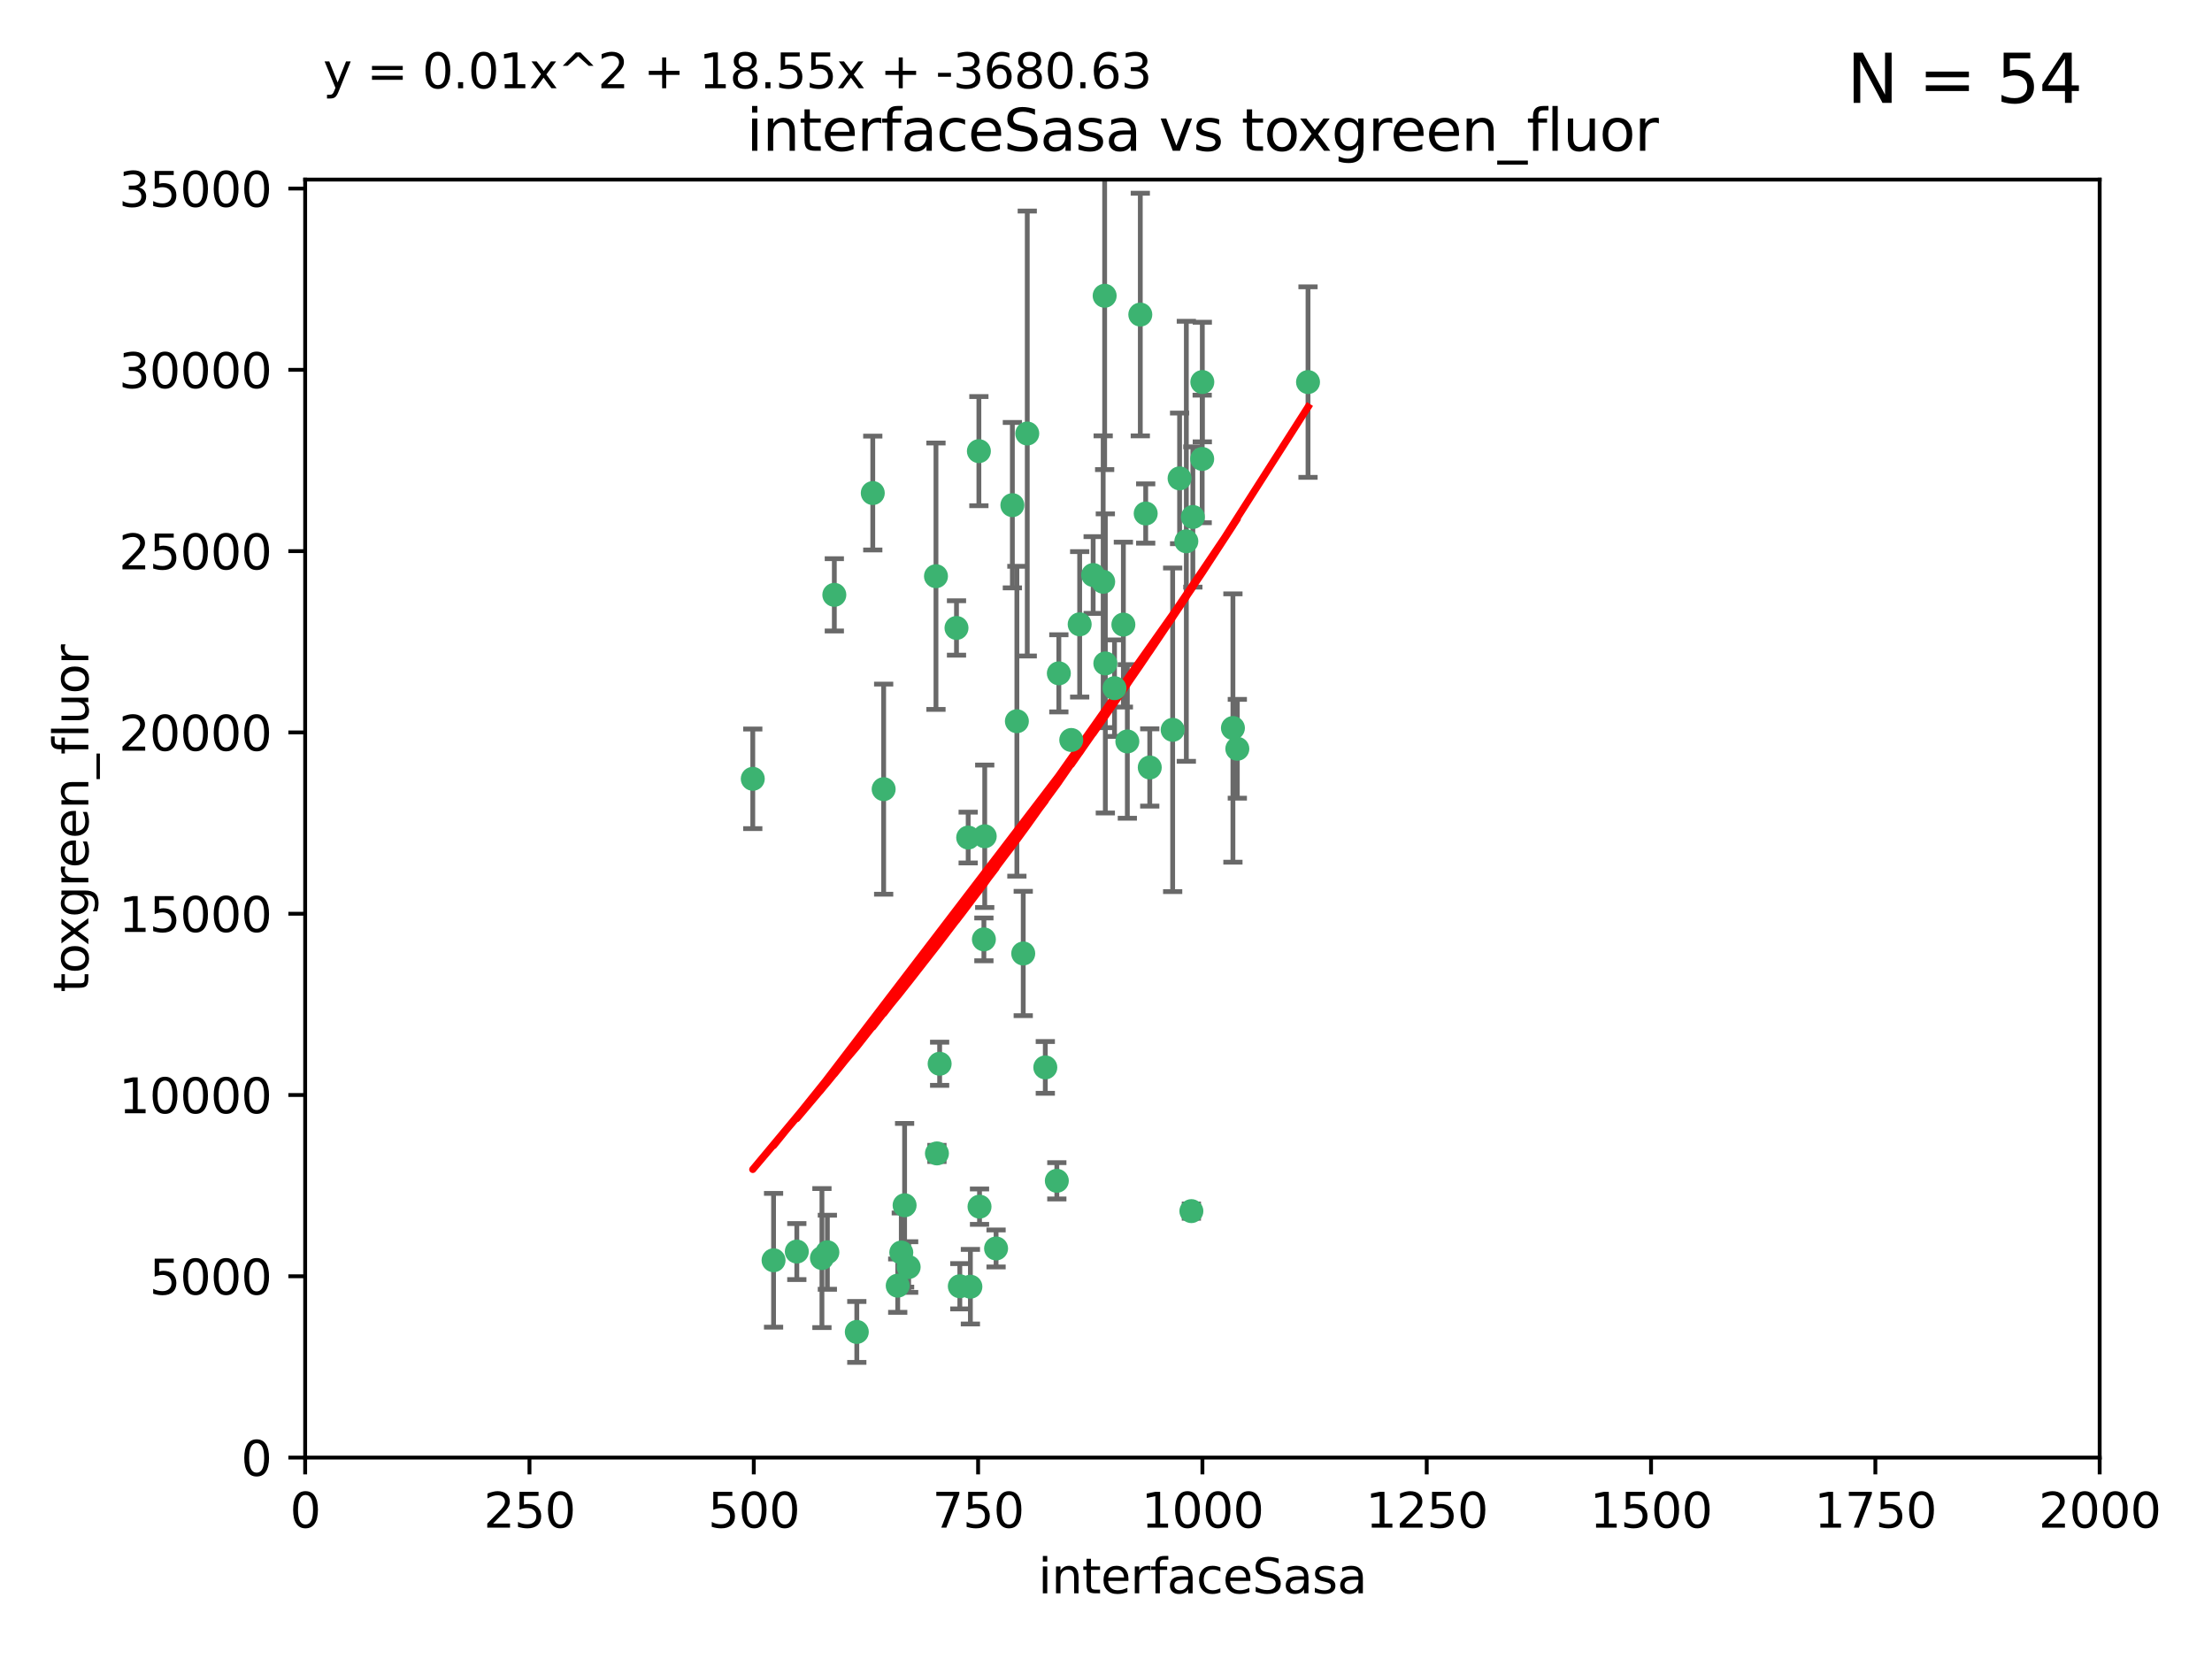 <?xml version="1.0" encoding="utf-8" standalone="no"?>
<!DOCTYPE svg PUBLIC "-//W3C//DTD SVG 1.1//EN"
  "http://www.w3.org/Graphics/SVG/1.1/DTD/svg11.dtd">
<svg xmlns:xlink="http://www.w3.org/1999/xlink" width="460.8pt" height="345.6pt" viewBox="0 0 460.8 345.6" xmlns="http://www.w3.org/2000/svg" version="1.1">
 <defs>
  <style type="text/css">*{stroke-linejoin: round; stroke-linecap: butt}</style>
 </defs>
 <g id="figure_1">
  <g id="patch_1">
   <path d="M 0 345.6 
L 460.8 345.6 
L 460.8 0 
L 0 0 
z
" style="fill: #ffffff"/>
  </g>
  <g id="axes_1">
   <g id="patch_2">
    <path d="M 63.571 303.64 
L 437.4 303.64 
L 437.4 37.411 
L 63.571 37.411 
z
" style="fill: #ffffff"/>
   </g>
   <g id="PathCollection_1">
    <defs>
     <path id="mfc4a9bab73" d="M 0 1.118 
C 0.297 1.118 0.581 1 0.791 0.791 
C 1 0.581 1.118 0.297 1.118 0 
C 1.118 -0.297 1 -0.581 0.791 -0.791 
C 0.581 -1 0.297 -1.118 0 -1.118 
C -0.297 -1.118 -0.581 -1 -0.791 -0.791 
C -1 -0.581 -1.118 -0.297 -1.118 0 
C -1.118 0.297 -1 0.581 -0.791 0.791 
C -0.581 1 -0.297 1.118 0 1.118 
z
" style="stroke: #3cb371"/>
    </defs>
    <g clip-path="url(#pec92621323)">
     <use xlink:href="#mfc4a9bab73" x="272.484" y="79.593" style="fill: #3cb371; stroke: #3cb371"/>
     <use xlink:href="#mfc4a9bab73" x="250.437" y="95.609" style="fill: #3cb371; stroke: #3cb371"/>
     <use xlink:href="#mfc4a9bab73" x="230.119" y="61.614" style="fill: #3cb371; stroke: #3cb371"/>
     <use xlink:href="#mfc4a9bab73" x="247.136" y="112.761" style="fill: #3cb371; stroke: #3cb371"/>
     <use xlink:href="#mfc4a9bab73" x="234.02" y="130.114" style="fill: #3cb371; stroke: #3cb371"/>
     <use xlink:href="#mfc4a9bab73" x="223.161" y="154.151" style="fill: #3cb371; stroke: #3cb371"/>
     <use xlink:href="#mfc4a9bab73" x="248.491" y="107.698" style="fill: #3cb371; stroke: #3cb371"/>
     <use xlink:href="#mfc4a9bab73" x="230.261" y="138.203" style="fill: #3cb371; stroke: #3cb371"/>
     <use xlink:href="#mfc4a9bab73" x="238.669" y="106.972" style="fill: #3cb371; stroke: #3cb371"/>
     <use xlink:href="#mfc4a9bab73" x="227.725" y="119.786" style="fill: #3cb371; stroke: #3cb371"/>
     <use xlink:href="#mfc4a9bab73" x="237.546" y="65.53" style="fill: #3cb371; stroke: #3cb371"/>
     <use xlink:href="#mfc4a9bab73" x="245.731" y="99.654" style="fill: #3cb371; stroke: #3cb371"/>
     <use xlink:href="#mfc4a9bab73" x="257.757" y="155.987" style="fill: #3cb371; stroke: #3cb371"/>
     <use xlink:href="#mfc4a9bab73" x="224.916" y="130.059" style="fill: #3cb371; stroke: #3cb371"/>
     <use xlink:href="#mfc4a9bab73" x="256.841" y="151.66" style="fill: #3cb371; stroke: #3cb371"/>
     <use xlink:href="#mfc4a9bab73" x="250.465" y="79.585" style="fill: #3cb371; stroke: #3cb371"/>
     <use xlink:href="#mfc4a9bab73" x="199.256" y="130.815" style="fill: #3cb371; stroke: #3cb371"/>
     <use xlink:href="#mfc4a9bab73" x="213.159" y="198.628" style="fill: #3cb371; stroke: #3cb371"/>
     <use xlink:href="#mfc4a9bab73" x="194.981" y="120.034" style="fill: #3cb371; stroke: #3cb371"/>
     <use xlink:href="#mfc4a9bab73" x="220.577" y="140.267" style="fill: #3cb371; stroke: #3cb371"/>
     <use xlink:href="#mfc4a9bab73" x="203.92" y="93.983" style="fill: #3cb371; stroke: #3cb371"/>
     <use xlink:href="#mfc4a9bab73" x="181.815" y="102.712" style="fill: #3cb371; stroke: #3cb371"/>
     <use xlink:href="#mfc4a9bab73" x="229.813" y="121.191" style="fill: #3cb371; stroke: #3cb371"/>
     <use xlink:href="#mfc4a9bab73" x="213.998" y="90.309" style="fill: #3cb371; stroke: #3cb371"/>
     <use xlink:href="#mfc4a9bab73" x="211.835" y="150.246" style="fill: #3cb371; stroke: #3cb371"/>
     <use xlink:href="#mfc4a9bab73" x="248.185" y="252.297" style="fill: #3cb371; stroke: #3cb371"/>
     <use xlink:href="#mfc4a9bab73" x="220.157" y="245.982" style="fill: #3cb371; stroke: #3cb371"/>
     <use xlink:href="#mfc4a9bab73" x="244.288" y="152.035" style="fill: #3cb371; stroke: #3cb371"/>
     <use xlink:href="#mfc4a9bab73" x="239.516" y="159.878" style="fill: #3cb371; stroke: #3cb371"/>
     <use xlink:href="#mfc4a9bab73" x="204.964" y="195.688" style="fill: #3cb371; stroke: #3cb371"/>
     <use xlink:href="#mfc4a9bab73" x="205.136" y="174.211" style="fill: #3cb371; stroke: #3cb371"/>
     <use xlink:href="#mfc4a9bab73" x="161.148" y="262.536" style="fill: #3cb371; stroke: #3cb371"/>
     <use xlink:href="#mfc4a9bab73" x="201.69" y="174.48" style="fill: #3cb371; stroke: #3cb371"/>
     <use xlink:href="#mfc4a9bab73" x="199.948" y="267.952" style="fill: #3cb371; stroke: #3cb371"/>
     <use xlink:href="#mfc4a9bab73" x="234.846" y="154.457" style="fill: #3cb371; stroke: #3cb371"/>
     <use xlink:href="#mfc4a9bab73" x="210.895" y="105.234" style="fill: #3cb371; stroke: #3cb371"/>
     <use xlink:href="#mfc4a9bab73" x="184.082" y="164.396" style="fill: #3cb371; stroke: #3cb371"/>
     <use xlink:href="#mfc4a9bab73" x="207.501" y="260.077" style="fill: #3cb371; stroke: #3cb371"/>
     <use xlink:href="#mfc4a9bab73" x="187.755" y="260.923" style="fill: #3cb371; stroke: #3cb371"/>
     <use xlink:href="#mfc4a9bab73" x="172.357" y="260.866" style="fill: #3cb371; stroke: #3cb371"/>
     <use xlink:href="#mfc4a9bab73" x="165.991" y="260.724" style="fill: #3cb371; stroke: #3cb371"/>
     <use xlink:href="#mfc4a9bab73" x="232.174" y="143.358" style="fill: #3cb371; stroke: #3cb371"/>
     <use xlink:href="#mfc4a9bab73" x="202.15" y="268.043" style="fill: #3cb371; stroke: #3cb371"/>
     <use xlink:href="#mfc4a9bab73" x="178.488" y="277.466" style="fill: #3cb371; stroke: #3cb371"/>
     <use xlink:href="#mfc4a9bab73" x="156.817" y="162.243" style="fill: #3cb371; stroke: #3cb371"/>
     <use xlink:href="#mfc4a9bab73" x="188.445" y="251.081" style="fill: #3cb371; stroke: #3cb371"/>
     <use xlink:href="#mfc4a9bab73" x="217.757" y="222.359" style="fill: #3cb371; stroke: #3cb371"/>
     <use xlink:href="#mfc4a9bab73" x="173.806" y="123.914" style="fill: #3cb371; stroke: #3cb371"/>
     <use xlink:href="#mfc4a9bab73" x="195.181" y="240.276" style="fill: #3cb371; stroke: #3cb371"/>
     <use xlink:href="#mfc4a9bab73" x="204.052" y="251.369" style="fill: #3cb371; stroke: #3cb371"/>
     <use xlink:href="#mfc4a9bab73" x="187.013" y="267.827" style="fill: #3cb371; stroke: #3cb371"/>
     <use xlink:href="#mfc4a9bab73" x="195.744" y="221.601" style="fill: #3cb371; stroke: #3cb371"/>
     <use xlink:href="#mfc4a9bab73" x="189.29" y="263.947" style="fill: #3cb371; stroke: #3cb371"/>
     <use xlink:href="#mfc4a9bab73" x="171.225" y="262.077" style="fill: #3cb371; stroke: #3cb371"/>
    </g>
   </g>
   <g id="matplotlib.axis_1">
    <g id="xtick_1">
     <g id="line2d_1">
      <defs>
       <path id="m6ee309f150" d="M 0 0 
L 0 3.5 
" style="stroke: #000000; stroke-width: 0.8"/>
      </defs>
      <g>
       <use xlink:href="#m6ee309f150" x="63.571" y="303.64" style="stroke: #000000; stroke-width: 0.8"/>
      </g>
     </g>
     <g id="text_1">
      <!-- 0 -->
      <g transform="translate(60.39 318.238)scale(0.1 -0.1)">
       <defs>
        <path id="DejaVuSans-30" d="M 2034 4250 
Q 1547 4250 1301 3770 
Q 1056 3291 1056 2328 
Q 1056 1369 1301 889 
Q 1547 409 2034 409 
Q 2525 409 2770 889 
Q 3016 1369 3016 2328 
Q 3016 3291 2770 3770 
Q 2525 4250 2034 4250 
z
M 2034 4750 
Q 2819 4750 3233 4129 
Q 3647 3509 3647 2328 
Q 3647 1150 3233 529 
Q 2819 -91 2034 -91 
Q 1250 -91 836 529 
Q 422 1150 422 2328 
Q 422 3509 836 4129 
Q 1250 4750 2034 4750 
z
" transform="scale(0.016)"/>
       </defs>
       <use xlink:href="#DejaVuSans-30"/>
      </g>
     </g>
    </g>
    <g id="xtick_2">
     <g id="line2d_2">
      <g>
       <use xlink:href="#m6ee309f150" x="110.3" y="303.64" style="stroke: #000000; stroke-width: 0.8"/>
      </g>
     </g>
     <g id="text_2">
      <!-- 250 -->
      <g transform="translate(100.756 318.238)scale(0.1 -0.1)">
       <defs>
        <path id="DejaVuSans-32" d="M 1228 531 
L 3431 531 
L 3431 0 
L 469 0 
L 469 531 
Q 828 903 1448 1529 
Q 2069 2156 2228 2338 
Q 2531 2678 2651 2914 
Q 2772 3150 2772 3378 
Q 2772 3750 2511 3984 
Q 2250 4219 1831 4219 
Q 1534 4219 1204 4116 
Q 875 4013 500 3803 
L 500 4441 
Q 881 4594 1212 4672 
Q 1544 4750 1819 4750 
Q 2544 4750 2975 4387 
Q 3406 4025 3406 3419 
Q 3406 3131 3298 2873 
Q 3191 2616 2906 2266 
Q 2828 2175 2409 1742 
Q 1991 1309 1228 531 
z
" transform="scale(0.016)"/>
        <path id="DejaVuSans-35" d="M 691 4666 
L 3169 4666 
L 3169 4134 
L 1269 4134 
L 1269 2991 
Q 1406 3038 1543 3061 
Q 1681 3084 1819 3084 
Q 2600 3084 3056 2656 
Q 3513 2228 3513 1497 
Q 3513 744 3044 326 
Q 2575 -91 1722 -91 
Q 1428 -91 1123 -41 
Q 819 9 494 109 
L 494 744 
Q 775 591 1075 516 
Q 1375 441 1709 441 
Q 2250 441 2565 725 
Q 2881 1009 2881 1497 
Q 2881 1984 2565 2268 
Q 2250 2553 1709 2553 
Q 1456 2553 1204 2497 
Q 953 2441 691 2322 
L 691 4666 
z
" transform="scale(0.016)"/>
       </defs>
       <use xlink:href="#DejaVuSans-32"/>
       <use xlink:href="#DejaVuSans-35" x="63.623"/>
       <use xlink:href="#DejaVuSans-30" x="127.246"/>
      </g>
     </g>
    </g>
    <g id="xtick_3">
     <g id="line2d_3">
      <g>
       <use xlink:href="#m6ee309f150" x="157.028" y="303.64" style="stroke: #000000; stroke-width: 0.8"/>
      </g>
     </g>
     <g id="text_3">
      <!-- 500 -->
      <g transform="translate(147.485 318.238)scale(0.1 -0.1)">
       <use xlink:href="#DejaVuSans-35"/>
       <use xlink:href="#DejaVuSans-30" x="63.623"/>
       <use xlink:href="#DejaVuSans-30" x="127.246"/>
      </g>
     </g>
    </g>
    <g id="xtick_4">
     <g id="line2d_4">
      <g>
       <use xlink:href="#m6ee309f150" x="203.757" y="303.64" style="stroke: #000000; stroke-width: 0.8"/>
      </g>
     </g>
     <g id="text_4">
      <!-- 750 -->
      <g transform="translate(194.213 318.238)scale(0.1 -0.1)">
       <defs>
        <path id="DejaVuSans-37" d="M 525 4666 
L 3525 4666 
L 3525 4397 
L 1831 0 
L 1172 0 
L 2766 4134 
L 525 4134 
L 525 4666 
z
" transform="scale(0.016)"/>
       </defs>
       <use xlink:href="#DejaVuSans-37"/>
       <use xlink:href="#DejaVuSans-35" x="63.623"/>
       <use xlink:href="#DejaVuSans-30" x="127.246"/>
      </g>
     </g>
    </g>
    <g id="xtick_5">
     <g id="line2d_5">
      <g>
       <use xlink:href="#m6ee309f150" x="250.486" y="303.64" style="stroke: #000000; stroke-width: 0.8"/>
      </g>
     </g>
     <g id="text_5">
      <!-- 1000 -->
      <g transform="translate(237.761 318.238)scale(0.1 -0.1)">
       <defs>
        <path id="DejaVuSans-31" d="M 794 531 
L 1825 531 
L 1825 4091 
L 703 3866 
L 703 4441 
L 1819 4666 
L 2450 4666 
L 2450 531 
L 3481 531 
L 3481 0 
L 794 0 
L 794 531 
z
" transform="scale(0.016)"/>
       </defs>
       <use xlink:href="#DejaVuSans-31"/>
       <use xlink:href="#DejaVuSans-30" x="63.623"/>
       <use xlink:href="#DejaVuSans-30" x="127.246"/>
       <use xlink:href="#DejaVuSans-30" x="190.869"/>
      </g>
     </g>
    </g>
    <g id="xtick_6">
     <g id="line2d_6">
      <g>
       <use xlink:href="#m6ee309f150" x="297.214" y="303.64" style="stroke: #000000; stroke-width: 0.8"/>
      </g>
     </g>
     <g id="text_6">
      <!-- 1250 -->
      <g transform="translate(284.489 318.238)scale(0.1 -0.1)">
       <use xlink:href="#DejaVuSans-31"/>
       <use xlink:href="#DejaVuSans-32" x="63.623"/>
       <use xlink:href="#DejaVuSans-35" x="127.246"/>
       <use xlink:href="#DejaVuSans-30" x="190.869"/>
      </g>
     </g>
    </g>
    <g id="xtick_7">
     <g id="line2d_7">
      <g>
       <use xlink:href="#m6ee309f150" x="343.943" y="303.64" style="stroke: #000000; stroke-width: 0.8"/>
      </g>
     </g>
     <g id="text_7">
      <!-- 1500 -->
      <g transform="translate(331.218 318.238)scale(0.1 -0.1)">
       <use xlink:href="#DejaVuSans-31"/>
       <use xlink:href="#DejaVuSans-35" x="63.623"/>
       <use xlink:href="#DejaVuSans-30" x="127.246"/>
       <use xlink:href="#DejaVuSans-30" x="190.869"/>
      </g>
     </g>
    </g>
    <g id="xtick_8">
     <g id="line2d_8">
      <g>
       <use xlink:href="#m6ee309f150" x="390.671" y="303.64" style="stroke: #000000; stroke-width: 0.8"/>
      </g>
     </g>
     <g id="text_8">
      <!-- 1750 -->
      <g transform="translate(377.946 318.238)scale(0.1 -0.1)">
       <use xlink:href="#DejaVuSans-31"/>
       <use xlink:href="#DejaVuSans-37" x="63.623"/>
       <use xlink:href="#DejaVuSans-35" x="127.246"/>
       <use xlink:href="#DejaVuSans-30" x="190.869"/>
      </g>
     </g>
    </g>
    <g id="xtick_9">
     <g id="line2d_9">
      <g>
       <use xlink:href="#m6ee309f150" x="437.4" y="303.64" style="stroke: #000000; stroke-width: 0.8"/>
      </g>
     </g>
     <g id="text_9">
      <!-- 2000 -->
      <g transform="translate(424.675 318.238)scale(0.1 -0.1)">
       <use xlink:href="#DejaVuSans-32"/>
       <use xlink:href="#DejaVuSans-30" x="63.623"/>
       <use xlink:href="#DejaVuSans-30" x="127.246"/>
       <use xlink:href="#DejaVuSans-30" x="190.869"/>
      </g>
     </g>
    </g>
    <g id="text_10">
     <!-- interfaceSasa -->
     <g transform="translate(216.279 331.917)scale(0.1 -0.1)">
      <defs>
       <path id="DejaVuSans-69" d="M 603 3500 
L 1178 3500 
L 1178 0 
L 603 0 
L 603 3500 
z
M 603 4863 
L 1178 4863 
L 1178 4134 
L 603 4134 
L 603 4863 
z
" transform="scale(0.016)"/>
       <path id="DejaVuSans-6e" d="M 3513 2113 
L 3513 0 
L 2938 0 
L 2938 2094 
Q 2938 2591 2744 2837 
Q 2550 3084 2163 3084 
Q 1697 3084 1428 2787 
Q 1159 2491 1159 1978 
L 1159 0 
L 581 0 
L 581 3500 
L 1159 3500 
L 1159 2956 
Q 1366 3272 1645 3428 
Q 1925 3584 2291 3584 
Q 2894 3584 3203 3211 
Q 3513 2838 3513 2113 
z
" transform="scale(0.016)"/>
       <path id="DejaVuSans-74" d="M 1172 4494 
L 1172 3500 
L 2356 3500 
L 2356 3053 
L 1172 3053 
L 1172 1153 
Q 1172 725 1289 603 
Q 1406 481 1766 481 
L 2356 481 
L 2356 0 
L 1766 0 
Q 1100 0 847 248 
Q 594 497 594 1153 
L 594 3053 
L 172 3053 
L 172 3500 
L 594 3500 
L 594 4494 
L 1172 4494 
z
" transform="scale(0.016)"/>
       <path id="DejaVuSans-65" d="M 3597 1894 
L 3597 1613 
L 953 1613 
Q 991 1019 1311 708 
Q 1631 397 2203 397 
Q 2534 397 2845 478 
Q 3156 559 3463 722 
L 3463 178 
Q 3153 47 2828 -22 
Q 2503 -91 2169 -91 
Q 1331 -91 842 396 
Q 353 884 353 1716 
Q 353 2575 817 3079 
Q 1281 3584 2069 3584 
Q 2775 3584 3186 3129 
Q 3597 2675 3597 1894 
z
M 3022 2063 
Q 3016 2534 2758 2815 
Q 2500 3097 2075 3097 
Q 1594 3097 1305 2825 
Q 1016 2553 972 2059 
L 3022 2063 
z
" transform="scale(0.016)"/>
       <path id="DejaVuSans-72" d="M 2631 2963 
Q 2534 3019 2420 3045 
Q 2306 3072 2169 3072 
Q 1681 3072 1420 2755 
Q 1159 2438 1159 1844 
L 1159 0 
L 581 0 
L 581 3500 
L 1159 3500 
L 1159 2956 
Q 1341 3275 1631 3429 
Q 1922 3584 2338 3584 
Q 2397 3584 2469 3576 
Q 2541 3569 2628 3553 
L 2631 2963 
z
" transform="scale(0.016)"/>
       <path id="DejaVuSans-66" d="M 2375 4863 
L 2375 4384 
L 1825 4384 
Q 1516 4384 1395 4259 
Q 1275 4134 1275 3809 
L 1275 3500 
L 2222 3500 
L 2222 3053 
L 1275 3053 
L 1275 0 
L 697 0 
L 697 3053 
L 147 3053 
L 147 3500 
L 697 3500 
L 697 3744 
Q 697 4328 969 4595 
Q 1241 4863 1831 4863 
L 2375 4863 
z
" transform="scale(0.016)"/>
       <path id="DejaVuSans-61" d="M 2194 1759 
Q 1497 1759 1228 1600 
Q 959 1441 959 1056 
Q 959 750 1161 570 
Q 1363 391 1709 391 
Q 2188 391 2477 730 
Q 2766 1069 2766 1631 
L 2766 1759 
L 2194 1759 
z
M 3341 1997 
L 3341 0 
L 2766 0 
L 2766 531 
Q 2569 213 2275 61 
Q 1981 -91 1556 -91 
Q 1019 -91 701 211 
Q 384 513 384 1019 
Q 384 1609 779 1909 
Q 1175 2209 1959 2209 
L 2766 2209 
L 2766 2266 
Q 2766 2663 2505 2880 
Q 2244 3097 1772 3097 
Q 1472 3097 1187 3025 
Q 903 2953 641 2809 
L 641 3341 
Q 956 3463 1253 3523 
Q 1550 3584 1831 3584 
Q 2591 3584 2966 3190 
Q 3341 2797 3341 1997 
z
" transform="scale(0.016)"/>
       <path id="DejaVuSans-63" d="M 3122 3366 
L 3122 2828 
Q 2878 2963 2633 3030 
Q 2388 3097 2138 3097 
Q 1578 3097 1268 2742 
Q 959 2388 959 1747 
Q 959 1106 1268 751 
Q 1578 397 2138 397 
Q 2388 397 2633 464 
Q 2878 531 3122 666 
L 3122 134 
Q 2881 22 2623 -34 
Q 2366 -91 2075 -91 
Q 1284 -91 818 406 
Q 353 903 353 1747 
Q 353 2603 823 3093 
Q 1294 3584 2113 3584 
Q 2378 3584 2631 3529 
Q 2884 3475 3122 3366 
z
" transform="scale(0.016)"/>
       <path id="DejaVuSans-53" d="M 3425 4513 
L 3425 3897 
Q 3066 4069 2747 4153 
Q 2428 4238 2131 4238 
Q 1616 4238 1336 4038 
Q 1056 3838 1056 3469 
Q 1056 3159 1242 3001 
Q 1428 2844 1947 2747 
L 2328 2669 
Q 3034 2534 3370 2195 
Q 3706 1856 3706 1288 
Q 3706 609 3251 259 
Q 2797 -91 1919 -91 
Q 1588 -91 1214 -16 
Q 841 59 441 206 
L 441 856 
Q 825 641 1194 531 
Q 1563 422 1919 422 
Q 2459 422 2753 634 
Q 3047 847 3047 1241 
Q 3047 1584 2836 1778 
Q 2625 1972 2144 2069 
L 1759 2144 
Q 1053 2284 737 2584 
Q 422 2884 422 3419 
Q 422 4038 858 4394 
Q 1294 4750 2059 4750 
Q 2388 4750 2728 4690 
Q 3069 4631 3425 4513 
z
" transform="scale(0.016)"/>
       <path id="DejaVuSans-73" d="M 2834 3397 
L 2834 2853 
Q 2591 2978 2328 3040 
Q 2066 3103 1784 3103 
Q 1356 3103 1142 2972 
Q 928 2841 928 2578 
Q 928 2378 1081 2264 
Q 1234 2150 1697 2047 
L 1894 2003 
Q 2506 1872 2764 1633 
Q 3022 1394 3022 966 
Q 3022 478 2636 193 
Q 2250 -91 1575 -91 
Q 1294 -91 989 -36 
Q 684 19 347 128 
L 347 722 
Q 666 556 975 473 
Q 1284 391 1588 391 
Q 1994 391 2212 530 
Q 2431 669 2431 922 
Q 2431 1156 2273 1281 
Q 2116 1406 1581 1522 
L 1381 1569 
Q 847 1681 609 1914 
Q 372 2147 372 2553 
Q 372 3047 722 3315 
Q 1072 3584 1716 3584 
Q 2034 3584 2315 3537 
Q 2597 3491 2834 3397 
z
" transform="scale(0.016)"/>
      </defs>
      <use xlink:href="#DejaVuSans-69"/>
      <use xlink:href="#DejaVuSans-6e" x="27.783"/>
      <use xlink:href="#DejaVuSans-74" x="91.162"/>
      <use xlink:href="#DejaVuSans-65" x="130.371"/>
      <use xlink:href="#DejaVuSans-72" x="191.895"/>
      <use xlink:href="#DejaVuSans-66" x="233.008"/>
      <use xlink:href="#DejaVuSans-61" x="268.213"/>
      <use xlink:href="#DejaVuSans-63" x="329.492"/>
      <use xlink:href="#DejaVuSans-65" x="384.473"/>
      <use xlink:href="#DejaVuSans-53" x="445.996"/>
      <use xlink:href="#DejaVuSans-61" x="509.473"/>
      <use xlink:href="#DejaVuSans-73" x="570.752"/>
      <use xlink:href="#DejaVuSans-61" x="622.852"/>
     </g>
    </g>
   </g>
   <g id="matplotlib.axis_2">
    <g id="ytick_1">
     <g id="line2d_10">
      <defs>
       <path id="mf37023b31e" d="M 0 0 
L -3.5 0 
" style="stroke: #000000; stroke-width: 0.8"/>
      </defs>
      <g>
       <use xlink:href="#mf37023b31e" x="63.571" y="303.64" style="stroke: #000000; stroke-width: 0.8"/>
      </g>
     </g>
     <g id="text_11">
      <!-- 0 -->
      <g transform="translate(50.209 307.439)scale(0.1 -0.1)">
       <use xlink:href="#DejaVuSans-30"/>
      </g>
     </g>
    </g>
    <g id="ytick_2">
     <g id="line2d_11">
      <g>
       <use xlink:href="#mf37023b31e" x="63.571" y="265.874" style="stroke: #000000; stroke-width: 0.8"/>
      </g>
     </g>
     <g id="text_12">
      <!-- 5000 -->
      <g transform="translate(31.121 269.673)scale(0.1 -0.1)">
       <use xlink:href="#DejaVuSans-35"/>
       <use xlink:href="#DejaVuSans-30" x="63.623"/>
       <use xlink:href="#DejaVuSans-30" x="127.246"/>
       <use xlink:href="#DejaVuSans-30" x="190.869"/>
      </g>
     </g>
    </g>
    <g id="ytick_3">
     <g id="line2d_12">
      <g>
       <use xlink:href="#mf37023b31e" x="63.571" y="228.108" style="stroke: #000000; stroke-width: 0.8"/>
      </g>
     </g>
     <g id="text_13">
      <!-- 10000 -->
      <g transform="translate(24.759 231.907)scale(0.1 -0.1)">
       <use xlink:href="#DejaVuSans-31"/>
       <use xlink:href="#DejaVuSans-30" x="63.623"/>
       <use xlink:href="#DejaVuSans-30" x="127.246"/>
       <use xlink:href="#DejaVuSans-30" x="190.869"/>
       <use xlink:href="#DejaVuSans-30" x="254.492"/>
      </g>
     </g>
    </g>
    <g id="ytick_4">
     <g id="line2d_13">
      <g>
       <use xlink:href="#mf37023b31e" x="63.571" y="190.342" style="stroke: #000000; stroke-width: 0.8"/>
      </g>
     </g>
     <g id="text_14">
      <!-- 15000 -->
      <g transform="translate(24.759 194.141)scale(0.1 -0.1)">
       <use xlink:href="#DejaVuSans-31"/>
       <use xlink:href="#DejaVuSans-35" x="63.623"/>
       <use xlink:href="#DejaVuSans-30" x="127.246"/>
       <use xlink:href="#DejaVuSans-30" x="190.869"/>
       <use xlink:href="#DejaVuSans-30" x="254.492"/>
      </g>
     </g>
    </g>
    <g id="ytick_5">
     <g id="line2d_14">
      <g>
       <use xlink:href="#mf37023b31e" x="63.571" y="152.576" style="stroke: #000000; stroke-width: 0.8"/>
      </g>
     </g>
     <g id="text_15">
      <!-- 20000 -->
      <g transform="translate(24.759 156.375)scale(0.1 -0.1)">
       <use xlink:href="#DejaVuSans-32"/>
       <use xlink:href="#DejaVuSans-30" x="63.623"/>
       <use xlink:href="#DejaVuSans-30" x="127.246"/>
       <use xlink:href="#DejaVuSans-30" x="190.869"/>
       <use xlink:href="#DejaVuSans-30" x="254.492"/>
      </g>
     </g>
    </g>
    <g id="ytick_6">
     <g id="line2d_15">
      <g>
       <use xlink:href="#mf37023b31e" x="63.571" y="114.81" style="stroke: #000000; stroke-width: 0.8"/>
      </g>
     </g>
     <g id="text_16">
      <!-- 25000 -->
      <g transform="translate(24.759 118.609)scale(0.1 -0.1)">
       <use xlink:href="#DejaVuSans-32"/>
       <use xlink:href="#DejaVuSans-35" x="63.623"/>
       <use xlink:href="#DejaVuSans-30" x="127.246"/>
       <use xlink:href="#DejaVuSans-30" x="190.869"/>
       <use xlink:href="#DejaVuSans-30" x="254.492"/>
      </g>
     </g>
    </g>
    <g id="ytick_7">
     <g id="line2d_16">
      <g>
       <use xlink:href="#mf37023b31e" x="63.571" y="77.044" style="stroke: #000000; stroke-width: 0.8"/>
      </g>
     </g>
     <g id="text_17">
      <!-- 30000 -->
      <g transform="translate(24.759 80.844)scale(0.1 -0.1)">
       <defs>
        <path id="DejaVuSans-33" d="M 2597 2516 
Q 3050 2419 3304 2112 
Q 3559 1806 3559 1356 
Q 3559 666 3084 287 
Q 2609 -91 1734 -91 
Q 1441 -91 1130 -33 
Q 819 25 488 141 
L 488 750 
Q 750 597 1062 519 
Q 1375 441 1716 441 
Q 2309 441 2620 675 
Q 2931 909 2931 1356 
Q 2931 1769 2642 2001 
Q 2353 2234 1838 2234 
L 1294 2234 
L 1294 2753 
L 1863 2753 
Q 2328 2753 2575 2939 
Q 2822 3125 2822 3475 
Q 2822 3834 2567 4026 
Q 2313 4219 1838 4219 
Q 1578 4219 1281 4162 
Q 984 4106 628 3988 
L 628 4550 
Q 988 4650 1302 4700 
Q 1616 4750 1894 4750 
Q 2613 4750 3031 4423 
Q 3450 4097 3450 3541 
Q 3450 3153 3228 2886 
Q 3006 2619 2597 2516 
z
" transform="scale(0.016)"/>
       </defs>
       <use xlink:href="#DejaVuSans-33"/>
       <use xlink:href="#DejaVuSans-30" x="63.623"/>
       <use xlink:href="#DejaVuSans-30" x="127.246"/>
       <use xlink:href="#DejaVuSans-30" x="190.869"/>
       <use xlink:href="#DejaVuSans-30" x="254.492"/>
      </g>
     </g>
    </g>
    <g id="ytick_8">
     <g id="line2d_17">
      <g>
       <use xlink:href="#mf37023b31e" x="63.571" y="39.278" style="stroke: #000000; stroke-width: 0.8"/>
      </g>
     </g>
     <g id="text_18">
      <!-- 35000 -->
      <g transform="translate(24.759 43.078)scale(0.1 -0.1)">
       <use xlink:href="#DejaVuSans-33"/>
       <use xlink:href="#DejaVuSans-35" x="63.623"/>
       <use xlink:href="#DejaVuSans-30" x="127.246"/>
       <use xlink:href="#DejaVuSans-30" x="190.869"/>
       <use xlink:href="#DejaVuSans-30" x="254.492"/>
      </g>
     </g>
    </g>
    <g id="text_19">
     <!-- toxgreen_fluor -->
     <g transform="translate(18.401 206.72)rotate(-90)scale(0.1 -0.1)">
      <defs>
       <path id="DejaVuSans-6f" d="M 1959 3097 
Q 1497 3097 1228 2736 
Q 959 2375 959 1747 
Q 959 1119 1226 758 
Q 1494 397 1959 397 
Q 2419 397 2687 759 
Q 2956 1122 2956 1747 
Q 2956 2369 2687 2733 
Q 2419 3097 1959 3097 
z
M 1959 3584 
Q 2709 3584 3137 3096 
Q 3566 2609 3566 1747 
Q 3566 888 3137 398 
Q 2709 -91 1959 -91 
Q 1206 -91 779 398 
Q 353 888 353 1747 
Q 353 2609 779 3096 
Q 1206 3584 1959 3584 
z
" transform="scale(0.016)"/>
       <path id="DejaVuSans-78" d="M 3513 3500 
L 2247 1797 
L 3578 0 
L 2900 0 
L 1881 1375 
L 863 0 
L 184 0 
L 1544 1831 
L 300 3500 
L 978 3500 
L 1906 2253 
L 2834 3500 
L 3513 3500 
z
" transform="scale(0.016)"/>
       <path id="DejaVuSans-67" d="M 2906 1791 
Q 2906 2416 2648 2759 
Q 2391 3103 1925 3103 
Q 1463 3103 1205 2759 
Q 947 2416 947 1791 
Q 947 1169 1205 825 
Q 1463 481 1925 481 
Q 2391 481 2648 825 
Q 2906 1169 2906 1791 
z
M 3481 434 
Q 3481 -459 3084 -895 
Q 2688 -1331 1869 -1331 
Q 1566 -1331 1297 -1286 
Q 1028 -1241 775 -1147 
L 775 -588 
Q 1028 -725 1275 -790 
Q 1522 -856 1778 -856 
Q 2344 -856 2625 -561 
Q 2906 -266 2906 331 
L 2906 616 
Q 2728 306 2450 153 
Q 2172 0 1784 0 
Q 1141 0 747 490 
Q 353 981 353 1791 
Q 353 2603 747 3093 
Q 1141 3584 1784 3584 
Q 2172 3584 2450 3431 
Q 2728 3278 2906 2969 
L 2906 3500 
L 3481 3500 
L 3481 434 
z
" transform="scale(0.016)"/>
       <path id="DejaVuSans-5f" d="M 3263 -1063 
L 3263 -1509 
L -63 -1509 
L -63 -1063 
L 3263 -1063 
z
" transform="scale(0.016)"/>
       <path id="DejaVuSans-6c" d="M 603 4863 
L 1178 4863 
L 1178 0 
L 603 0 
L 603 4863 
z
" transform="scale(0.016)"/>
       <path id="DejaVuSans-75" d="M 544 1381 
L 544 3500 
L 1119 3500 
L 1119 1403 
Q 1119 906 1312 657 
Q 1506 409 1894 409 
Q 2359 409 2629 706 
Q 2900 1003 2900 1516 
L 2900 3500 
L 3475 3500 
L 3475 0 
L 2900 0 
L 2900 538 
Q 2691 219 2414 64 
Q 2138 -91 1772 -91 
Q 1169 -91 856 284 
Q 544 659 544 1381 
z
M 1991 3584 
L 1991 3584 
z
" transform="scale(0.016)"/>
      </defs>
      <use xlink:href="#DejaVuSans-74"/>
      <use xlink:href="#DejaVuSans-6f" x="39.209"/>
      <use xlink:href="#DejaVuSans-78" x="97.266"/>
      <use xlink:href="#DejaVuSans-67" x="156.445"/>
      <use xlink:href="#DejaVuSans-72" x="219.922"/>
      <use xlink:href="#DejaVuSans-65" x="258.785"/>
      <use xlink:href="#DejaVuSans-65" x="320.309"/>
      <use xlink:href="#DejaVuSans-6e" x="381.832"/>
      <use xlink:href="#DejaVuSans-5f" x="445.211"/>
      <use xlink:href="#DejaVuSans-66" x="495.211"/>
      <use xlink:href="#DejaVuSans-6c" x="530.416"/>
      <use xlink:href="#DejaVuSans-75" x="558.199"/>
      <use xlink:href="#DejaVuSans-6f" x="621.578"/>
      <use xlink:href="#DejaVuSans-72" x="682.76"/>
     </g>
    </g>
   </g>
   <g id="LineCollection_1">
    <path d="M 272.484 99.437 
L 272.484 59.75 
" clip-path="url(#pec92621323)" style="fill: none; stroke: #696969"/>
    <path d="M 250.437 108.893 
L 250.437 82.325 
" clip-path="url(#pec92621323)" style="fill: none; stroke: #696969"/>
    <path d="M 230.119 97.825 
L 230.119 25.402 
" clip-path="url(#pec92621323)" style="fill: none; stroke: #696969"/>
    <path d="M 247.136 158.597 
L 247.136 66.926 
" clip-path="url(#pec92621323)" style="fill: none; stroke: #696969"/>
    <path d="M 234.02 147.286 
L 234.02 112.943 
" clip-path="url(#pec92621323)" style="fill: none; stroke: #696969"/>
    <path d="M 223.161 154.667 
L 223.161 153.636 
" clip-path="url(#pec92621323)" style="fill: none; stroke: #696969"/>
    <path d="M 248.491 122.311 
L 248.491 93.086 
" clip-path="url(#pec92621323)" style="fill: none; stroke: #696969"/>
    <path d="M 230.261 169.362 
L 230.261 107.043 
" clip-path="url(#pec92621323)" style="fill: none; stroke: #696969"/>
    <path d="M 238.669 113.147 
L 238.669 100.797 
" clip-path="url(#pec92621323)" style="fill: none; stroke: #696969"/>
    <path d="M 227.725 127.782 
L 227.725 111.79 
" clip-path="url(#pec92621323)" style="fill: none; stroke: #696969"/>
    <path d="M 237.546 90.806 
L 237.546 40.254 
" clip-path="url(#pec92621323)" style="fill: none; stroke: #696969"/>
    <path d="M 245.731 113.257 
L 245.731 86.051 
" clip-path="url(#pec92621323)" style="fill: none; stroke: #696969"/>
    <path d="M 257.757 166.279 
L 257.757 145.696 
" clip-path="url(#pec92621323)" style="fill: none; stroke: #696969"/>
    <path d="M 224.916 145.209 
L 224.916 114.909 
" clip-path="url(#pec92621323)" style="fill: none; stroke: #696969"/>
    <path d="M 256.841 179.609 
L 256.841 123.711 
" clip-path="url(#pec92621323)" style="fill: none; stroke: #696969"/>
    <path d="M 250.465 92.04 
L 250.465 67.13 
" clip-path="url(#pec92621323)" style="fill: none; stroke: #696969"/>
    <path d="M 199.256 136.483 
L 199.256 125.148 
" clip-path="url(#pec92621323)" style="fill: none; stroke: #696969"/>
    <path d="M 213.159 211.582 
L 213.159 185.674 
" clip-path="url(#pec92621323)" style="fill: none; stroke: #696969"/>
    <path d="M 194.981 147.781 
L 194.981 92.287 
" clip-path="url(#pec92621323)" style="fill: none; stroke: #696969"/>
    <path d="M 220.577 148.304 
L 220.577 132.23 
" clip-path="url(#pec92621323)" style="fill: none; stroke: #696969"/>
    <path d="M 203.92 105.352 
L 203.92 82.613 
" clip-path="url(#pec92621323)" style="fill: none; stroke: #696969"/>
    <path d="M 181.815 114.57 
L 181.815 90.854 
" clip-path="url(#pec92621323)" style="fill: none; stroke: #696969"/>
    <path d="M 229.813 151.584 
L 229.813 90.798 
" clip-path="url(#pec92621323)" style="fill: none; stroke: #696969"/>
    <path d="M 213.998 136.653 
L 213.998 43.965 
" clip-path="url(#pec92621323)" style="fill: none; stroke: #696969"/>
    <path d="M 211.835 182.519 
L 211.835 117.972 
" clip-path="url(#pec92621323)" style="fill: none; stroke: #696969"/>
    <path d="M 248.185 253.786 
L 248.185 250.808 
" clip-path="url(#pec92621323)" style="fill: none; stroke: #696969"/>
    <path d="M 220.157 249.765 
L 220.157 242.2 
" clip-path="url(#pec92621323)" style="fill: none; stroke: #696969"/>
    <path d="M 244.288 185.743 
L 244.288 118.327 
" clip-path="url(#pec92621323)" style="fill: none; stroke: #696969"/>
    <path d="M 239.516 167.926 
L 239.516 151.829 
" clip-path="url(#pec92621323)" style="fill: none; stroke: #696969"/>
    <path d="M 204.964 200.147 
L 204.964 191.229 
" clip-path="url(#pec92621323)" style="fill: none; stroke: #696969"/>
    <path d="M 205.136 189.044 
L 205.136 159.377 
" clip-path="url(#pec92621323)" style="fill: none; stroke: #696969"/>
    <path d="M 161.148 276.471 
L 161.148 248.602 
" clip-path="url(#pec92621323)" style="fill: none; stroke: #696969"/>
    <path d="M 201.69 179.771 
L 201.69 169.189 
" clip-path="url(#pec92621323)" style="fill: none; stroke: #696969"/>
    <path d="M 199.948 272.671 
L 199.948 263.233 
" clip-path="url(#pec92621323)" style="fill: none; stroke: #696969"/>
    <path d="M 234.846 170.456 
L 234.846 138.458 
" clip-path="url(#pec92621323)" style="fill: none; stroke: #696969"/>
    <path d="M 210.895 122.461 
L 210.895 88.007 
" clip-path="url(#pec92621323)" style="fill: none; stroke: #696969"/>
    <path d="M 184.082 186.281 
L 184.082 142.51 
" clip-path="url(#pec92621323)" style="fill: none; stroke: #696969"/>
    <path d="M 207.501 263.931 
L 207.501 256.222 
" clip-path="url(#pec92621323)" style="fill: none; stroke: #696969"/>
    <path d="M 187.755 269.164 
L 187.755 252.682 
" clip-path="url(#pec92621323)" style="fill: none; stroke: #696969"/>
    <path d="M 172.357 268.577 
L 172.357 253.155 
" clip-path="url(#pec92621323)" style="fill: none; stroke: #696969"/>
    <path d="M 165.991 266.558 
L 165.991 254.891 
" clip-path="url(#pec92621323)" style="fill: none; stroke: #696969"/>
    <path d="M 232.174 153.409 
L 232.174 133.308 
" clip-path="url(#pec92621323)" style="fill: none; stroke: #696969"/>
    <path d="M 202.15 275.814 
L 202.15 260.271 
" clip-path="url(#pec92621323)" style="fill: none; stroke: #696969"/>
    <path d="M 178.488 283.809 
L 178.488 271.122 
" clip-path="url(#pec92621323)" style="fill: none; stroke: #696969"/>
    <path d="M 156.817 172.618 
L 156.817 151.867 
" clip-path="url(#pec92621323)" style="fill: none; stroke: #696969"/>
    <path d="M 188.445 268.129 
L 188.445 234.032 
" clip-path="url(#pec92621323)" style="fill: none; stroke: #696969"/>
    <path d="M 217.757 227.75 
L 217.757 216.968 
" clip-path="url(#pec92621323)" style="fill: none; stroke: #696969"/>
    <path d="M 173.806 131.444 
L 173.806 116.384 
" clip-path="url(#pec92621323)" style="fill: none; stroke: #696969"/>
    <path d="M 195.181 241.963 
L 195.181 238.588 
" clip-path="url(#pec92621323)" style="fill: none; stroke: #696969"/>
    <path d="M 204.052 255.052 
L 204.052 247.686 
" clip-path="url(#pec92621323)" style="fill: none; stroke: #696969"/>
    <path d="M 187.013 273.382 
L 187.013 262.271 
" clip-path="url(#pec92621323)" style="fill: none; stroke: #696969"/>
    <path d="M 195.744 226.099 
L 195.744 217.104 
" clip-path="url(#pec92621323)" style="fill: none; stroke: #696969"/>
    <path d="M 189.29 269.22 
L 189.29 258.673 
" clip-path="url(#pec92621323)" style="fill: none; stroke: #696969"/>
    <path d="M 171.225 276.56 
L 171.225 247.594 
" clip-path="url(#pec92621323)" style="fill: none; stroke: #696969"/>
   </g>
   <g id="line2d_18">
    <defs>
     <path id="m5a1ae69d19" d="M 2 0 
L -2 -0 
" style="stroke: #696969"/>
    </defs>
    <g clip-path="url(#pec92621323)">
     <use xlink:href="#m5a1ae69d19" x="272.484" y="99.437" style="fill: #696969; stroke: #696969"/>
     <use xlink:href="#m5a1ae69d19" x="250.437" y="108.893" style="fill: #696969; stroke: #696969"/>
     <use xlink:href="#m5a1ae69d19" x="230.119" y="97.825" style="fill: #696969; stroke: #696969"/>
     <use xlink:href="#m5a1ae69d19" x="247.136" y="158.597" style="fill: #696969; stroke: #696969"/>
     <use xlink:href="#m5a1ae69d19" x="234.02" y="147.286" style="fill: #696969; stroke: #696969"/>
     <use xlink:href="#m5a1ae69d19" x="223.161" y="154.667" style="fill: #696969; stroke: #696969"/>
     <use xlink:href="#m5a1ae69d19" x="248.491" y="122.311" style="fill: #696969; stroke: #696969"/>
     <use xlink:href="#m5a1ae69d19" x="230.261" y="169.362" style="fill: #696969; stroke: #696969"/>
     <use xlink:href="#m5a1ae69d19" x="238.669" y="113.147" style="fill: #696969; stroke: #696969"/>
     <use xlink:href="#m5a1ae69d19" x="227.725" y="127.782" style="fill: #696969; stroke: #696969"/>
     <use xlink:href="#m5a1ae69d19" x="237.546" y="90.806" style="fill: #696969; stroke: #696969"/>
     <use xlink:href="#m5a1ae69d19" x="245.731" y="113.257" style="fill: #696969; stroke: #696969"/>
     <use xlink:href="#m5a1ae69d19" x="257.757" y="166.279" style="fill: #696969; stroke: #696969"/>
     <use xlink:href="#m5a1ae69d19" x="224.916" y="145.209" style="fill: #696969; stroke: #696969"/>
     <use xlink:href="#m5a1ae69d19" x="256.841" y="179.609" style="fill: #696969; stroke: #696969"/>
     <use xlink:href="#m5a1ae69d19" x="250.465" y="92.04" style="fill: #696969; stroke: #696969"/>
     <use xlink:href="#m5a1ae69d19" x="199.256" y="136.483" style="fill: #696969; stroke: #696969"/>
     <use xlink:href="#m5a1ae69d19" x="213.159" y="211.582" style="fill: #696969; stroke: #696969"/>
     <use xlink:href="#m5a1ae69d19" x="194.981" y="147.781" style="fill: #696969; stroke: #696969"/>
     <use xlink:href="#m5a1ae69d19" x="220.577" y="148.304" style="fill: #696969; stroke: #696969"/>
     <use xlink:href="#m5a1ae69d19" x="203.92" y="105.352" style="fill: #696969; stroke: #696969"/>
     <use xlink:href="#m5a1ae69d19" x="181.815" y="114.57" style="fill: #696969; stroke: #696969"/>
     <use xlink:href="#m5a1ae69d19" x="229.813" y="151.584" style="fill: #696969; stroke: #696969"/>
     <use xlink:href="#m5a1ae69d19" x="213.998" y="136.653" style="fill: #696969; stroke: #696969"/>
     <use xlink:href="#m5a1ae69d19" x="211.835" y="182.519" style="fill: #696969; stroke: #696969"/>
     <use xlink:href="#m5a1ae69d19" x="248.185" y="253.786" style="fill: #696969; stroke: #696969"/>
     <use xlink:href="#m5a1ae69d19" x="220.157" y="249.765" style="fill: #696969; stroke: #696969"/>
     <use xlink:href="#m5a1ae69d19" x="244.288" y="185.743" style="fill: #696969; stroke: #696969"/>
     <use xlink:href="#m5a1ae69d19" x="239.516" y="167.926" style="fill: #696969; stroke: #696969"/>
     <use xlink:href="#m5a1ae69d19" x="204.964" y="200.147" style="fill: #696969; stroke: #696969"/>
     <use xlink:href="#m5a1ae69d19" x="205.136" y="189.044" style="fill: #696969; stroke: #696969"/>
     <use xlink:href="#m5a1ae69d19" x="161.148" y="276.471" style="fill: #696969; stroke: #696969"/>
     <use xlink:href="#m5a1ae69d19" x="201.69" y="179.771" style="fill: #696969; stroke: #696969"/>
     <use xlink:href="#m5a1ae69d19" x="199.948" y="272.671" style="fill: #696969; stroke: #696969"/>
     <use xlink:href="#m5a1ae69d19" x="234.846" y="170.456" style="fill: #696969; stroke: #696969"/>
     <use xlink:href="#m5a1ae69d19" x="210.895" y="122.461" style="fill: #696969; stroke: #696969"/>
     <use xlink:href="#m5a1ae69d19" x="184.082" y="186.281" style="fill: #696969; stroke: #696969"/>
     <use xlink:href="#m5a1ae69d19" x="207.501" y="263.931" style="fill: #696969; stroke: #696969"/>
     <use xlink:href="#m5a1ae69d19" x="187.755" y="269.164" style="fill: #696969; stroke: #696969"/>
     <use xlink:href="#m5a1ae69d19" x="172.357" y="268.577" style="fill: #696969; stroke: #696969"/>
     <use xlink:href="#m5a1ae69d19" x="165.991" y="266.558" style="fill: #696969; stroke: #696969"/>
     <use xlink:href="#m5a1ae69d19" x="232.174" y="153.409" style="fill: #696969; stroke: #696969"/>
     <use xlink:href="#m5a1ae69d19" x="202.15" y="275.814" style="fill: #696969; stroke: #696969"/>
     <use xlink:href="#m5a1ae69d19" x="178.488" y="283.809" style="fill: #696969; stroke: #696969"/>
     <use xlink:href="#m5a1ae69d19" x="156.817" y="172.618" style="fill: #696969; stroke: #696969"/>
     <use xlink:href="#m5a1ae69d19" x="188.445" y="268.129" style="fill: #696969; stroke: #696969"/>
     <use xlink:href="#m5a1ae69d19" x="217.757" y="227.75" style="fill: #696969; stroke: #696969"/>
     <use xlink:href="#m5a1ae69d19" x="173.806" y="131.444" style="fill: #696969; stroke: #696969"/>
     <use xlink:href="#m5a1ae69d19" x="195.181" y="241.963" style="fill: #696969; stroke: #696969"/>
     <use xlink:href="#m5a1ae69d19" x="204.052" y="255.052" style="fill: #696969; stroke: #696969"/>
     <use xlink:href="#m5a1ae69d19" x="187.013" y="273.382" style="fill: #696969; stroke: #696969"/>
     <use xlink:href="#m5a1ae69d19" x="195.744" y="226.099" style="fill: #696969; stroke: #696969"/>
     <use xlink:href="#m5a1ae69d19" x="189.29" y="269.22" style="fill: #696969; stroke: #696969"/>
     <use xlink:href="#m5a1ae69d19" x="171.225" y="276.56" style="fill: #696969; stroke: #696969"/>
    </g>
   </g>
   <g id="line2d_19">
    <g clip-path="url(#pec92621323)">
     <use xlink:href="#m5a1ae69d19" x="272.484" y="59.75" style="fill: #696969; stroke: #696969"/>
     <use xlink:href="#m5a1ae69d19" x="250.437" y="82.325" style="fill: #696969; stroke: #696969"/>
     <use xlink:href="#m5a1ae69d19" x="230.119" y="25.402" style="fill: #696969; stroke: #696969"/>
     <use xlink:href="#m5a1ae69d19" x="247.136" y="66.926" style="fill: #696969; stroke: #696969"/>
     <use xlink:href="#m5a1ae69d19" x="234.02" y="112.943" style="fill: #696969; stroke: #696969"/>
     <use xlink:href="#m5a1ae69d19" x="223.161" y="153.636" style="fill: #696969; stroke: #696969"/>
     <use xlink:href="#m5a1ae69d19" x="248.491" y="93.086" style="fill: #696969; stroke: #696969"/>
     <use xlink:href="#m5a1ae69d19" x="230.261" y="107.043" style="fill: #696969; stroke: #696969"/>
     <use xlink:href="#m5a1ae69d19" x="238.669" y="100.797" style="fill: #696969; stroke: #696969"/>
     <use xlink:href="#m5a1ae69d19" x="227.725" y="111.79" style="fill: #696969; stroke: #696969"/>
     <use xlink:href="#m5a1ae69d19" x="237.546" y="40.254" style="fill: #696969; stroke: #696969"/>
     <use xlink:href="#m5a1ae69d19" x="245.731" y="86.051" style="fill: #696969; stroke: #696969"/>
     <use xlink:href="#m5a1ae69d19" x="257.757" y="145.696" style="fill: #696969; stroke: #696969"/>
     <use xlink:href="#m5a1ae69d19" x="224.916" y="114.909" style="fill: #696969; stroke: #696969"/>
     <use xlink:href="#m5a1ae69d19" x="256.841" y="123.711" style="fill: #696969; stroke: #696969"/>
     <use xlink:href="#m5a1ae69d19" x="250.465" y="67.13" style="fill: #696969; stroke: #696969"/>
     <use xlink:href="#m5a1ae69d19" x="199.256" y="125.148" style="fill: #696969; stroke: #696969"/>
     <use xlink:href="#m5a1ae69d19" x="213.159" y="185.674" style="fill: #696969; stroke: #696969"/>
     <use xlink:href="#m5a1ae69d19" x="194.981" y="92.287" style="fill: #696969; stroke: #696969"/>
     <use xlink:href="#m5a1ae69d19" x="220.577" y="132.23" style="fill: #696969; stroke: #696969"/>
     <use xlink:href="#m5a1ae69d19" x="203.92" y="82.613" style="fill: #696969; stroke: #696969"/>
     <use xlink:href="#m5a1ae69d19" x="181.815" y="90.854" style="fill: #696969; stroke: #696969"/>
     <use xlink:href="#m5a1ae69d19" x="229.813" y="90.798" style="fill: #696969; stroke: #696969"/>
     <use xlink:href="#m5a1ae69d19" x="213.998" y="43.965" style="fill: #696969; stroke: #696969"/>
     <use xlink:href="#m5a1ae69d19" x="211.835" y="117.972" style="fill: #696969; stroke: #696969"/>
     <use xlink:href="#m5a1ae69d19" x="248.185" y="250.808" style="fill: #696969; stroke: #696969"/>
     <use xlink:href="#m5a1ae69d19" x="220.157" y="242.2" style="fill: #696969; stroke: #696969"/>
     <use xlink:href="#m5a1ae69d19" x="244.288" y="118.327" style="fill: #696969; stroke: #696969"/>
     <use xlink:href="#m5a1ae69d19" x="239.516" y="151.829" style="fill: #696969; stroke: #696969"/>
     <use xlink:href="#m5a1ae69d19" x="204.964" y="191.229" style="fill: #696969; stroke: #696969"/>
     <use xlink:href="#m5a1ae69d19" x="205.136" y="159.377" style="fill: #696969; stroke: #696969"/>
     <use xlink:href="#m5a1ae69d19" x="161.148" y="248.602" style="fill: #696969; stroke: #696969"/>
     <use xlink:href="#m5a1ae69d19" x="201.69" y="169.189" style="fill: #696969; stroke: #696969"/>
     <use xlink:href="#m5a1ae69d19" x="199.948" y="263.233" style="fill: #696969; stroke: #696969"/>
     <use xlink:href="#m5a1ae69d19" x="234.846" y="138.458" style="fill: #696969; stroke: #696969"/>
     <use xlink:href="#m5a1ae69d19" x="210.895" y="88.007" style="fill: #696969; stroke: #696969"/>
     <use xlink:href="#m5a1ae69d19" x="184.082" y="142.51" style="fill: #696969; stroke: #696969"/>
     <use xlink:href="#m5a1ae69d19" x="207.501" y="256.222" style="fill: #696969; stroke: #696969"/>
     <use xlink:href="#m5a1ae69d19" x="187.755" y="252.682" style="fill: #696969; stroke: #696969"/>
     <use xlink:href="#m5a1ae69d19" x="172.357" y="253.155" style="fill: #696969; stroke: #696969"/>
     <use xlink:href="#m5a1ae69d19" x="165.991" y="254.891" style="fill: #696969; stroke: #696969"/>
     <use xlink:href="#m5a1ae69d19" x="232.174" y="133.308" style="fill: #696969; stroke: #696969"/>
     <use xlink:href="#m5a1ae69d19" x="202.15" y="260.271" style="fill: #696969; stroke: #696969"/>
     <use xlink:href="#m5a1ae69d19" x="178.488" y="271.122" style="fill: #696969; stroke: #696969"/>
     <use xlink:href="#m5a1ae69d19" x="156.817" y="151.867" style="fill: #696969; stroke: #696969"/>
     <use xlink:href="#m5a1ae69d19" x="188.445" y="234.032" style="fill: #696969; stroke: #696969"/>
     <use xlink:href="#m5a1ae69d19" x="217.757" y="216.968" style="fill: #696969; stroke: #696969"/>
     <use xlink:href="#m5a1ae69d19" x="173.806" y="116.384" style="fill: #696969; stroke: #696969"/>
     <use xlink:href="#m5a1ae69d19" x="195.181" y="238.588" style="fill: #696969; stroke: #696969"/>
     <use xlink:href="#m5a1ae69d19" x="204.052" y="247.686" style="fill: #696969; stroke: #696969"/>
     <use xlink:href="#m5a1ae69d19" x="187.013" y="262.271" style="fill: #696969; stroke: #696969"/>
     <use xlink:href="#m5a1ae69d19" x="195.744" y="217.104" style="fill: #696969; stroke: #696969"/>
     <use xlink:href="#m5a1ae69d19" x="189.29" y="258.673" style="fill: #696969; stroke: #696969"/>
     <use xlink:href="#m5a1ae69d19" x="171.225" y="247.594" style="fill: #696969; stroke: #696969"/>
    </g>
   </g>
   <g id="line2d_20">
    <path d="M 272.484 84.791 
L 250.437 119.322 
L 230.119 149.368 
L 247.136 124.319 
L 234.02 143.731 
L 223.161 159.267 
L 248.491 122.273 
L 230.261 149.164 
L 238.669 136.932 
L 227.725 152.796 
L 237.546 138.583 
L 245.731 126.433 
L 257.757 108.08 
L 224.916 156.789 
L 256.841 109.499 
L 250.465 119.279 
L 199.256 191.75 
L 213.159 173.145 
L 194.981 197.31 
L 220.577 162.891 
L 203.92 185.598 
L 181.815 213.961 
L 229.813 149.808 
L 213.998 171.996 
L 211.835 174.95 
L 248.185 122.736 
L 220.157 163.478 
L 244.288 128.595 
L 239.516 135.684 
L 204.964 184.207 
L 205.136 183.978 
L 161.148 238.656 
L 201.69 188.55 
L 199.948 190.843 
L 234.846 142.529 
L 210.895 176.228 
L 184.082 211.145 
L 207.501 180.813 
L 187.755 206.537 
L 172.357 225.481 
L 165.991 233.027 
L 232.174 146.407 
L 202.15 187.943 
L 178.488 218.056 
L 156.817 243.608 
L 188.445 205.666 
L 217.757 166.816 
L 173.806 223.741 
L 195.181 197.051 
L 204.052 185.421 
L 187.013 207.473 
L 195.744 196.323 
L 189.29 204.596 
L 171.225 226.836 
" clip-path="url(#pec92621323)" style="fill: none; stroke: #ff0000; stroke-width: 1.5; stroke-linecap: square"/>
   </g>
   <g id="line2d_21">
    <defs>
     <path id="m1e0ff67298" d="M 0 2 
C 0.53 2 1.039 1.789 1.414 1.414 
C 1.789 1.039 2 0.53 2 0 
C 2 -0.53 1.789 -1.039 1.414 -1.414 
C 1.039 -1.789 0.53 -2 0 -2 
C -0.53 -2 -1.039 -1.789 -1.414 -1.414 
C -1.789 -1.039 -2 -0.53 -2 0 
C -2 0.53 -1.789 1.039 -1.414 1.414 
C -1.039 1.789 -0.53 2 0 2 
z
" style="stroke: #3cb371"/>
    </defs>
    <g clip-path="url(#pec92621323)">
     <use xlink:href="#m1e0ff67298" x="272.484" y="79.593" style="fill: #3cb371; stroke: #3cb371"/>
     <use xlink:href="#m1e0ff67298" x="250.437" y="95.609" style="fill: #3cb371; stroke: #3cb371"/>
     <use xlink:href="#m1e0ff67298" x="230.119" y="61.614" style="fill: #3cb371; stroke: #3cb371"/>
     <use xlink:href="#m1e0ff67298" x="247.136" y="112.761" style="fill: #3cb371; stroke: #3cb371"/>
     <use xlink:href="#m1e0ff67298" x="234.02" y="130.114" style="fill: #3cb371; stroke: #3cb371"/>
     <use xlink:href="#m1e0ff67298" x="223.161" y="154.151" style="fill: #3cb371; stroke: #3cb371"/>
     <use xlink:href="#m1e0ff67298" x="248.491" y="107.698" style="fill: #3cb371; stroke: #3cb371"/>
     <use xlink:href="#m1e0ff67298" x="230.261" y="138.203" style="fill: #3cb371; stroke: #3cb371"/>
     <use xlink:href="#m1e0ff67298" x="238.669" y="106.972" style="fill: #3cb371; stroke: #3cb371"/>
     <use xlink:href="#m1e0ff67298" x="227.725" y="119.786" style="fill: #3cb371; stroke: #3cb371"/>
     <use xlink:href="#m1e0ff67298" x="237.546" y="65.53" style="fill: #3cb371; stroke: #3cb371"/>
     <use xlink:href="#m1e0ff67298" x="245.731" y="99.654" style="fill: #3cb371; stroke: #3cb371"/>
     <use xlink:href="#m1e0ff67298" x="257.757" y="155.987" style="fill: #3cb371; stroke: #3cb371"/>
     <use xlink:href="#m1e0ff67298" x="224.916" y="130.059" style="fill: #3cb371; stroke: #3cb371"/>
     <use xlink:href="#m1e0ff67298" x="256.841" y="151.66" style="fill: #3cb371; stroke: #3cb371"/>
     <use xlink:href="#m1e0ff67298" x="250.465" y="79.585" style="fill: #3cb371; stroke: #3cb371"/>
     <use xlink:href="#m1e0ff67298" x="199.256" y="130.815" style="fill: #3cb371; stroke: #3cb371"/>
     <use xlink:href="#m1e0ff67298" x="213.159" y="198.628" style="fill: #3cb371; stroke: #3cb371"/>
     <use xlink:href="#m1e0ff67298" x="194.981" y="120.034" style="fill: #3cb371; stroke: #3cb371"/>
     <use xlink:href="#m1e0ff67298" x="220.577" y="140.267" style="fill: #3cb371; stroke: #3cb371"/>
     <use xlink:href="#m1e0ff67298" x="203.92" y="93.983" style="fill: #3cb371; stroke: #3cb371"/>
     <use xlink:href="#m1e0ff67298" x="181.815" y="102.712" style="fill: #3cb371; stroke: #3cb371"/>
     <use xlink:href="#m1e0ff67298" x="229.813" y="121.191" style="fill: #3cb371; stroke: #3cb371"/>
     <use xlink:href="#m1e0ff67298" x="213.998" y="90.309" style="fill: #3cb371; stroke: #3cb371"/>
     <use xlink:href="#m1e0ff67298" x="211.835" y="150.246" style="fill: #3cb371; stroke: #3cb371"/>
     <use xlink:href="#m1e0ff67298" x="248.185" y="252.297" style="fill: #3cb371; stroke: #3cb371"/>
     <use xlink:href="#m1e0ff67298" x="220.157" y="245.982" style="fill: #3cb371; stroke: #3cb371"/>
     <use xlink:href="#m1e0ff67298" x="244.288" y="152.035" style="fill: #3cb371; stroke: #3cb371"/>
     <use xlink:href="#m1e0ff67298" x="239.516" y="159.878" style="fill: #3cb371; stroke: #3cb371"/>
     <use xlink:href="#m1e0ff67298" x="204.964" y="195.688" style="fill: #3cb371; stroke: #3cb371"/>
     <use xlink:href="#m1e0ff67298" x="205.136" y="174.211" style="fill: #3cb371; stroke: #3cb371"/>
     <use xlink:href="#m1e0ff67298" x="161.148" y="262.536" style="fill: #3cb371; stroke: #3cb371"/>
     <use xlink:href="#m1e0ff67298" x="201.69" y="174.48" style="fill: #3cb371; stroke: #3cb371"/>
     <use xlink:href="#m1e0ff67298" x="199.948" y="267.952" style="fill: #3cb371; stroke: #3cb371"/>
     <use xlink:href="#m1e0ff67298" x="234.846" y="154.457" style="fill: #3cb371; stroke: #3cb371"/>
     <use xlink:href="#m1e0ff67298" x="210.895" y="105.234" style="fill: #3cb371; stroke: #3cb371"/>
     <use xlink:href="#m1e0ff67298" x="184.082" y="164.396" style="fill: #3cb371; stroke: #3cb371"/>
     <use xlink:href="#m1e0ff67298" x="207.501" y="260.077" style="fill: #3cb371; stroke: #3cb371"/>
     <use xlink:href="#m1e0ff67298" x="187.755" y="260.923" style="fill: #3cb371; stroke: #3cb371"/>
     <use xlink:href="#m1e0ff67298" x="172.357" y="260.866" style="fill: #3cb371; stroke: #3cb371"/>
     <use xlink:href="#m1e0ff67298" x="165.991" y="260.724" style="fill: #3cb371; stroke: #3cb371"/>
     <use xlink:href="#m1e0ff67298" x="232.174" y="143.358" style="fill: #3cb371; stroke: #3cb371"/>
     <use xlink:href="#m1e0ff67298" x="202.15" y="268.043" style="fill: #3cb371; stroke: #3cb371"/>
     <use xlink:href="#m1e0ff67298" x="178.488" y="277.466" style="fill: #3cb371; stroke: #3cb371"/>
     <use xlink:href="#m1e0ff67298" x="156.817" y="162.243" style="fill: #3cb371; stroke: #3cb371"/>
     <use xlink:href="#m1e0ff67298" x="188.445" y="251.081" style="fill: #3cb371; stroke: #3cb371"/>
     <use xlink:href="#m1e0ff67298" x="217.757" y="222.359" style="fill: #3cb371; stroke: #3cb371"/>
     <use xlink:href="#m1e0ff67298" x="173.806" y="123.914" style="fill: #3cb371; stroke: #3cb371"/>
     <use xlink:href="#m1e0ff67298" x="195.181" y="240.276" style="fill: #3cb371; stroke: #3cb371"/>
     <use xlink:href="#m1e0ff67298" x="204.052" y="251.369" style="fill: #3cb371; stroke: #3cb371"/>
     <use xlink:href="#m1e0ff67298" x="187.013" y="267.827" style="fill: #3cb371; stroke: #3cb371"/>
     <use xlink:href="#m1e0ff67298" x="195.744" y="221.601" style="fill: #3cb371; stroke: #3cb371"/>
     <use xlink:href="#m1e0ff67298" x="189.29" y="263.947" style="fill: #3cb371; stroke: #3cb371"/>
     <use xlink:href="#m1e0ff67298" x="171.225" y="262.077" style="fill: #3cb371; stroke: #3cb371"/>
    </g>
   </g>
   <g id="patch_3">
    <path d="M 63.571 303.64 
L 63.571 37.411 
" style="fill: none; stroke: #000000; stroke-width: 0.8; stroke-linejoin: miter; stroke-linecap: square"/>
   </g>
   <g id="patch_4">
    <path d="M 437.4 303.64 
L 437.4 37.411 
" style="fill: none; stroke: #000000; stroke-width: 0.8; stroke-linejoin: miter; stroke-linecap: square"/>
   </g>
   <g id="patch_5">
    <path d="M 63.571 303.64 
L 437.4 303.64 
" style="fill: none; stroke: #000000; stroke-width: 0.8; stroke-linejoin: miter; stroke-linecap: square"/>
   </g>
   <g id="patch_6">
    <path d="M 63.571 37.411 
L 437.4 37.411 
" style="fill: none; stroke: #000000; stroke-width: 0.8; stroke-linejoin: miter; stroke-linecap: square"/>
   </g>
   <g id="text_20">
    <!-- N = 54 -->
    <g transform="translate(384.743 21.426)scale(0.14 -0.14)">
     <defs>
      <path id="DejaVuSans-4e" d="M 628 4666 
L 1478 4666 
L 3547 763 
L 3547 4666 
L 4159 4666 
L 4159 0 
L 3309 0 
L 1241 3903 
L 1241 0 
L 628 0 
L 628 4666 
z
" transform="scale(0.016)"/>
      <path id="DejaVuSans-20" transform="scale(0.016)"/>
      <path id="DejaVuSans-3d" d="M 678 2906 
L 4684 2906 
L 4684 2381 
L 678 2381 
L 678 2906 
z
M 678 1631 
L 4684 1631 
L 4684 1100 
L 678 1100 
L 678 1631 
z
" transform="scale(0.016)"/>
      <path id="DejaVuSans-34" d="M 2419 4116 
L 825 1625 
L 2419 1625 
L 2419 4116 
z
M 2253 4666 
L 3047 4666 
L 3047 1625 
L 3713 1625 
L 3713 1100 
L 3047 1100 
L 3047 0 
L 2419 0 
L 2419 1100 
L 313 1100 
L 313 1709 
L 2253 4666 
z
" transform="scale(0.016)"/>
     </defs>
     <use xlink:href="#DejaVuSans-4e"/>
     <use xlink:href="#DejaVuSans-20" x="74.805"/>
     <use xlink:href="#DejaVuSans-3d" x="106.592"/>
     <use xlink:href="#DejaVuSans-20" x="190.381"/>
     <use xlink:href="#DejaVuSans-35" x="222.168"/>
     <use xlink:href="#DejaVuSans-34" x="285.791"/>
    </g>
   </g>
   <g id="text_21">
    <!-- y = 0.01x^2 + 18.55x + -3680.63 -->
    <g transform="translate(67.31 18.387)scale(0.1 -0.1)">
     <defs>
      <path id="DejaVuSans-79" d="M 2059 -325 
Q 1816 -950 1584 -1140 
Q 1353 -1331 966 -1331 
L 506 -1331 
L 506 -850 
L 844 -850 
Q 1081 -850 1212 -737 
Q 1344 -625 1503 -206 
L 1606 56 
L 191 3500 
L 800 3500 
L 1894 763 
L 2988 3500 
L 3597 3500 
L 2059 -325 
z
" transform="scale(0.016)"/>
      <path id="DejaVuSans-2e" d="M 684 794 
L 1344 794 
L 1344 0 
L 684 0 
L 684 794 
z
" transform="scale(0.016)"/>
      <path id="DejaVuSans-5e" d="M 2988 4666 
L 4684 2925 
L 4056 2925 
L 2681 4159 
L 1306 2925 
L 678 2925 
L 2375 4666 
L 2988 4666 
z
" transform="scale(0.016)"/>
      <path id="DejaVuSans-2b" d="M 2944 4013 
L 2944 2272 
L 4684 2272 
L 4684 1741 
L 2944 1741 
L 2944 0 
L 2419 0 
L 2419 1741 
L 678 1741 
L 678 2272 
L 2419 2272 
L 2419 4013 
L 2944 4013 
z
" transform="scale(0.016)"/>
      <path id="DejaVuSans-38" d="M 2034 2216 
Q 1584 2216 1326 1975 
Q 1069 1734 1069 1313 
Q 1069 891 1326 650 
Q 1584 409 2034 409 
Q 2484 409 2743 651 
Q 3003 894 3003 1313 
Q 3003 1734 2745 1975 
Q 2488 2216 2034 2216 
z
M 1403 2484 
Q 997 2584 770 2862 
Q 544 3141 544 3541 
Q 544 4100 942 4425 
Q 1341 4750 2034 4750 
Q 2731 4750 3128 4425 
Q 3525 4100 3525 3541 
Q 3525 3141 3298 2862 
Q 3072 2584 2669 2484 
Q 3125 2378 3379 2068 
Q 3634 1759 3634 1313 
Q 3634 634 3220 271 
Q 2806 -91 2034 -91 
Q 1263 -91 848 271 
Q 434 634 434 1313 
Q 434 1759 690 2068 
Q 947 2378 1403 2484 
z
M 1172 3481 
Q 1172 3119 1398 2916 
Q 1625 2713 2034 2713 
Q 2441 2713 2670 2916 
Q 2900 3119 2900 3481 
Q 2900 3844 2670 4047 
Q 2441 4250 2034 4250 
Q 1625 4250 1398 4047 
Q 1172 3844 1172 3481 
z
" transform="scale(0.016)"/>
      <path id="DejaVuSans-2d" d="M 313 2009 
L 1997 2009 
L 1997 1497 
L 313 1497 
L 313 2009 
z
" transform="scale(0.016)"/>
      <path id="DejaVuSans-36" d="M 2113 2584 
Q 1688 2584 1439 2293 
Q 1191 2003 1191 1497 
Q 1191 994 1439 701 
Q 1688 409 2113 409 
Q 2538 409 2786 701 
Q 3034 994 3034 1497 
Q 3034 2003 2786 2293 
Q 2538 2584 2113 2584 
z
M 3366 4563 
L 3366 3988 
Q 3128 4100 2886 4159 
Q 2644 4219 2406 4219 
Q 1781 4219 1451 3797 
Q 1122 3375 1075 2522 
Q 1259 2794 1537 2939 
Q 1816 3084 2150 3084 
Q 2853 3084 3261 2657 
Q 3669 2231 3669 1497 
Q 3669 778 3244 343 
Q 2819 -91 2113 -91 
Q 1303 -91 875 529 
Q 447 1150 447 2328 
Q 447 3434 972 4092 
Q 1497 4750 2381 4750 
Q 2619 4750 2861 4703 
Q 3103 4656 3366 4563 
z
" transform="scale(0.016)"/>
     </defs>
     <use xlink:href="#DejaVuSans-79"/>
     <use xlink:href="#DejaVuSans-20" x="59.18"/>
     <use xlink:href="#DejaVuSans-3d" x="90.967"/>
     <use xlink:href="#DejaVuSans-20" x="174.756"/>
     <use xlink:href="#DejaVuSans-30" x="206.543"/>
     <use xlink:href="#DejaVuSans-2e" x="270.166"/>
     <use xlink:href="#DejaVuSans-30" x="301.953"/>
     <use xlink:href="#DejaVuSans-31" x="365.576"/>
     <use xlink:href="#DejaVuSans-78" x="429.199"/>
     <use xlink:href="#DejaVuSans-5e" x="488.379"/>
     <use xlink:href="#DejaVuSans-32" x="572.168"/>
     <use xlink:href="#DejaVuSans-20" x="635.791"/>
     <use xlink:href="#DejaVuSans-2b" x="667.578"/>
     <use xlink:href="#DejaVuSans-20" x="751.367"/>
     <use xlink:href="#DejaVuSans-31" x="783.154"/>
     <use xlink:href="#DejaVuSans-38" x="846.777"/>
     <use xlink:href="#DejaVuSans-2e" x="910.4"/>
     <use xlink:href="#DejaVuSans-35" x="942.188"/>
     <use xlink:href="#DejaVuSans-35" x="1005.811"/>
     <use xlink:href="#DejaVuSans-78" x="1069.434"/>
     <use xlink:href="#DejaVuSans-20" x="1128.613"/>
     <use xlink:href="#DejaVuSans-2b" x="1160.4"/>
     <use xlink:href="#DejaVuSans-20" x="1244.189"/>
     <use xlink:href="#DejaVuSans-2d" x="1275.977"/>
     <use xlink:href="#DejaVuSans-33" x="1312.061"/>
     <use xlink:href="#DejaVuSans-36" x="1375.684"/>
     <use xlink:href="#DejaVuSans-38" x="1439.307"/>
     <use xlink:href="#DejaVuSans-30" x="1502.93"/>
     <use xlink:href="#DejaVuSans-2e" x="1566.553"/>
     <use xlink:href="#DejaVuSans-36" x="1598.34"/>
     <use xlink:href="#DejaVuSans-33" x="1661.963"/>
    </g>
   </g>
   <g id="text_22">
    <!-- interfaceSasa vs toxgreen_fluor -->
    <g transform="translate(155.513 31.411)scale(0.12 -0.12)">
     <defs>
      <path id="DejaVuSans-76" d="M 191 3500 
L 800 3500 
L 1894 563 
L 2988 3500 
L 3597 3500 
L 2284 0 
L 1503 0 
L 191 3500 
z
" transform="scale(0.016)"/>
     </defs>
     <use xlink:href="#DejaVuSans-69"/>
     <use xlink:href="#DejaVuSans-6e" x="27.783"/>
     <use xlink:href="#DejaVuSans-74" x="91.162"/>
     <use xlink:href="#DejaVuSans-65" x="130.371"/>
     <use xlink:href="#DejaVuSans-72" x="191.895"/>
     <use xlink:href="#DejaVuSans-66" x="233.008"/>
     <use xlink:href="#DejaVuSans-61" x="268.213"/>
     <use xlink:href="#DejaVuSans-63" x="329.492"/>
     <use xlink:href="#DejaVuSans-65" x="384.473"/>
     <use xlink:href="#DejaVuSans-53" x="445.996"/>
     <use xlink:href="#DejaVuSans-61" x="509.473"/>
     <use xlink:href="#DejaVuSans-73" x="570.752"/>
     <use xlink:href="#DejaVuSans-61" x="622.852"/>
     <use xlink:href="#DejaVuSans-20" x="684.131"/>
     <use xlink:href="#DejaVuSans-76" x="715.918"/>
     <use xlink:href="#DejaVuSans-73" x="775.098"/>
     <use xlink:href="#DejaVuSans-20" x="827.197"/>
     <use xlink:href="#DejaVuSans-74" x="858.984"/>
     <use xlink:href="#DejaVuSans-6f" x="898.193"/>
     <use xlink:href="#DejaVuSans-78" x="956.25"/>
     <use xlink:href="#DejaVuSans-67" x="1015.43"/>
     <use xlink:href="#DejaVuSans-72" x="1078.906"/>
     <use xlink:href="#DejaVuSans-65" x="1117.77"/>
     <use xlink:href="#DejaVuSans-65" x="1179.293"/>
     <use xlink:href="#DejaVuSans-6e" x="1240.816"/>
     <use xlink:href="#DejaVuSans-5f" x="1304.195"/>
     <use xlink:href="#DejaVuSans-66" x="1354.195"/>
     <use xlink:href="#DejaVuSans-6c" x="1389.4"/>
     <use xlink:href="#DejaVuSans-75" x="1417.184"/>
     <use xlink:href="#DejaVuSans-6f" x="1480.562"/>
     <use xlink:href="#DejaVuSans-72" x="1541.744"/>
    </g>
   </g>
  </g>
 </g>
 <defs>
  <clipPath id="pec92621323">
   <rect x="63.571" y="37.411" width="373.829" height="266.229"/>
  </clipPath>
 </defs>
</svg>

